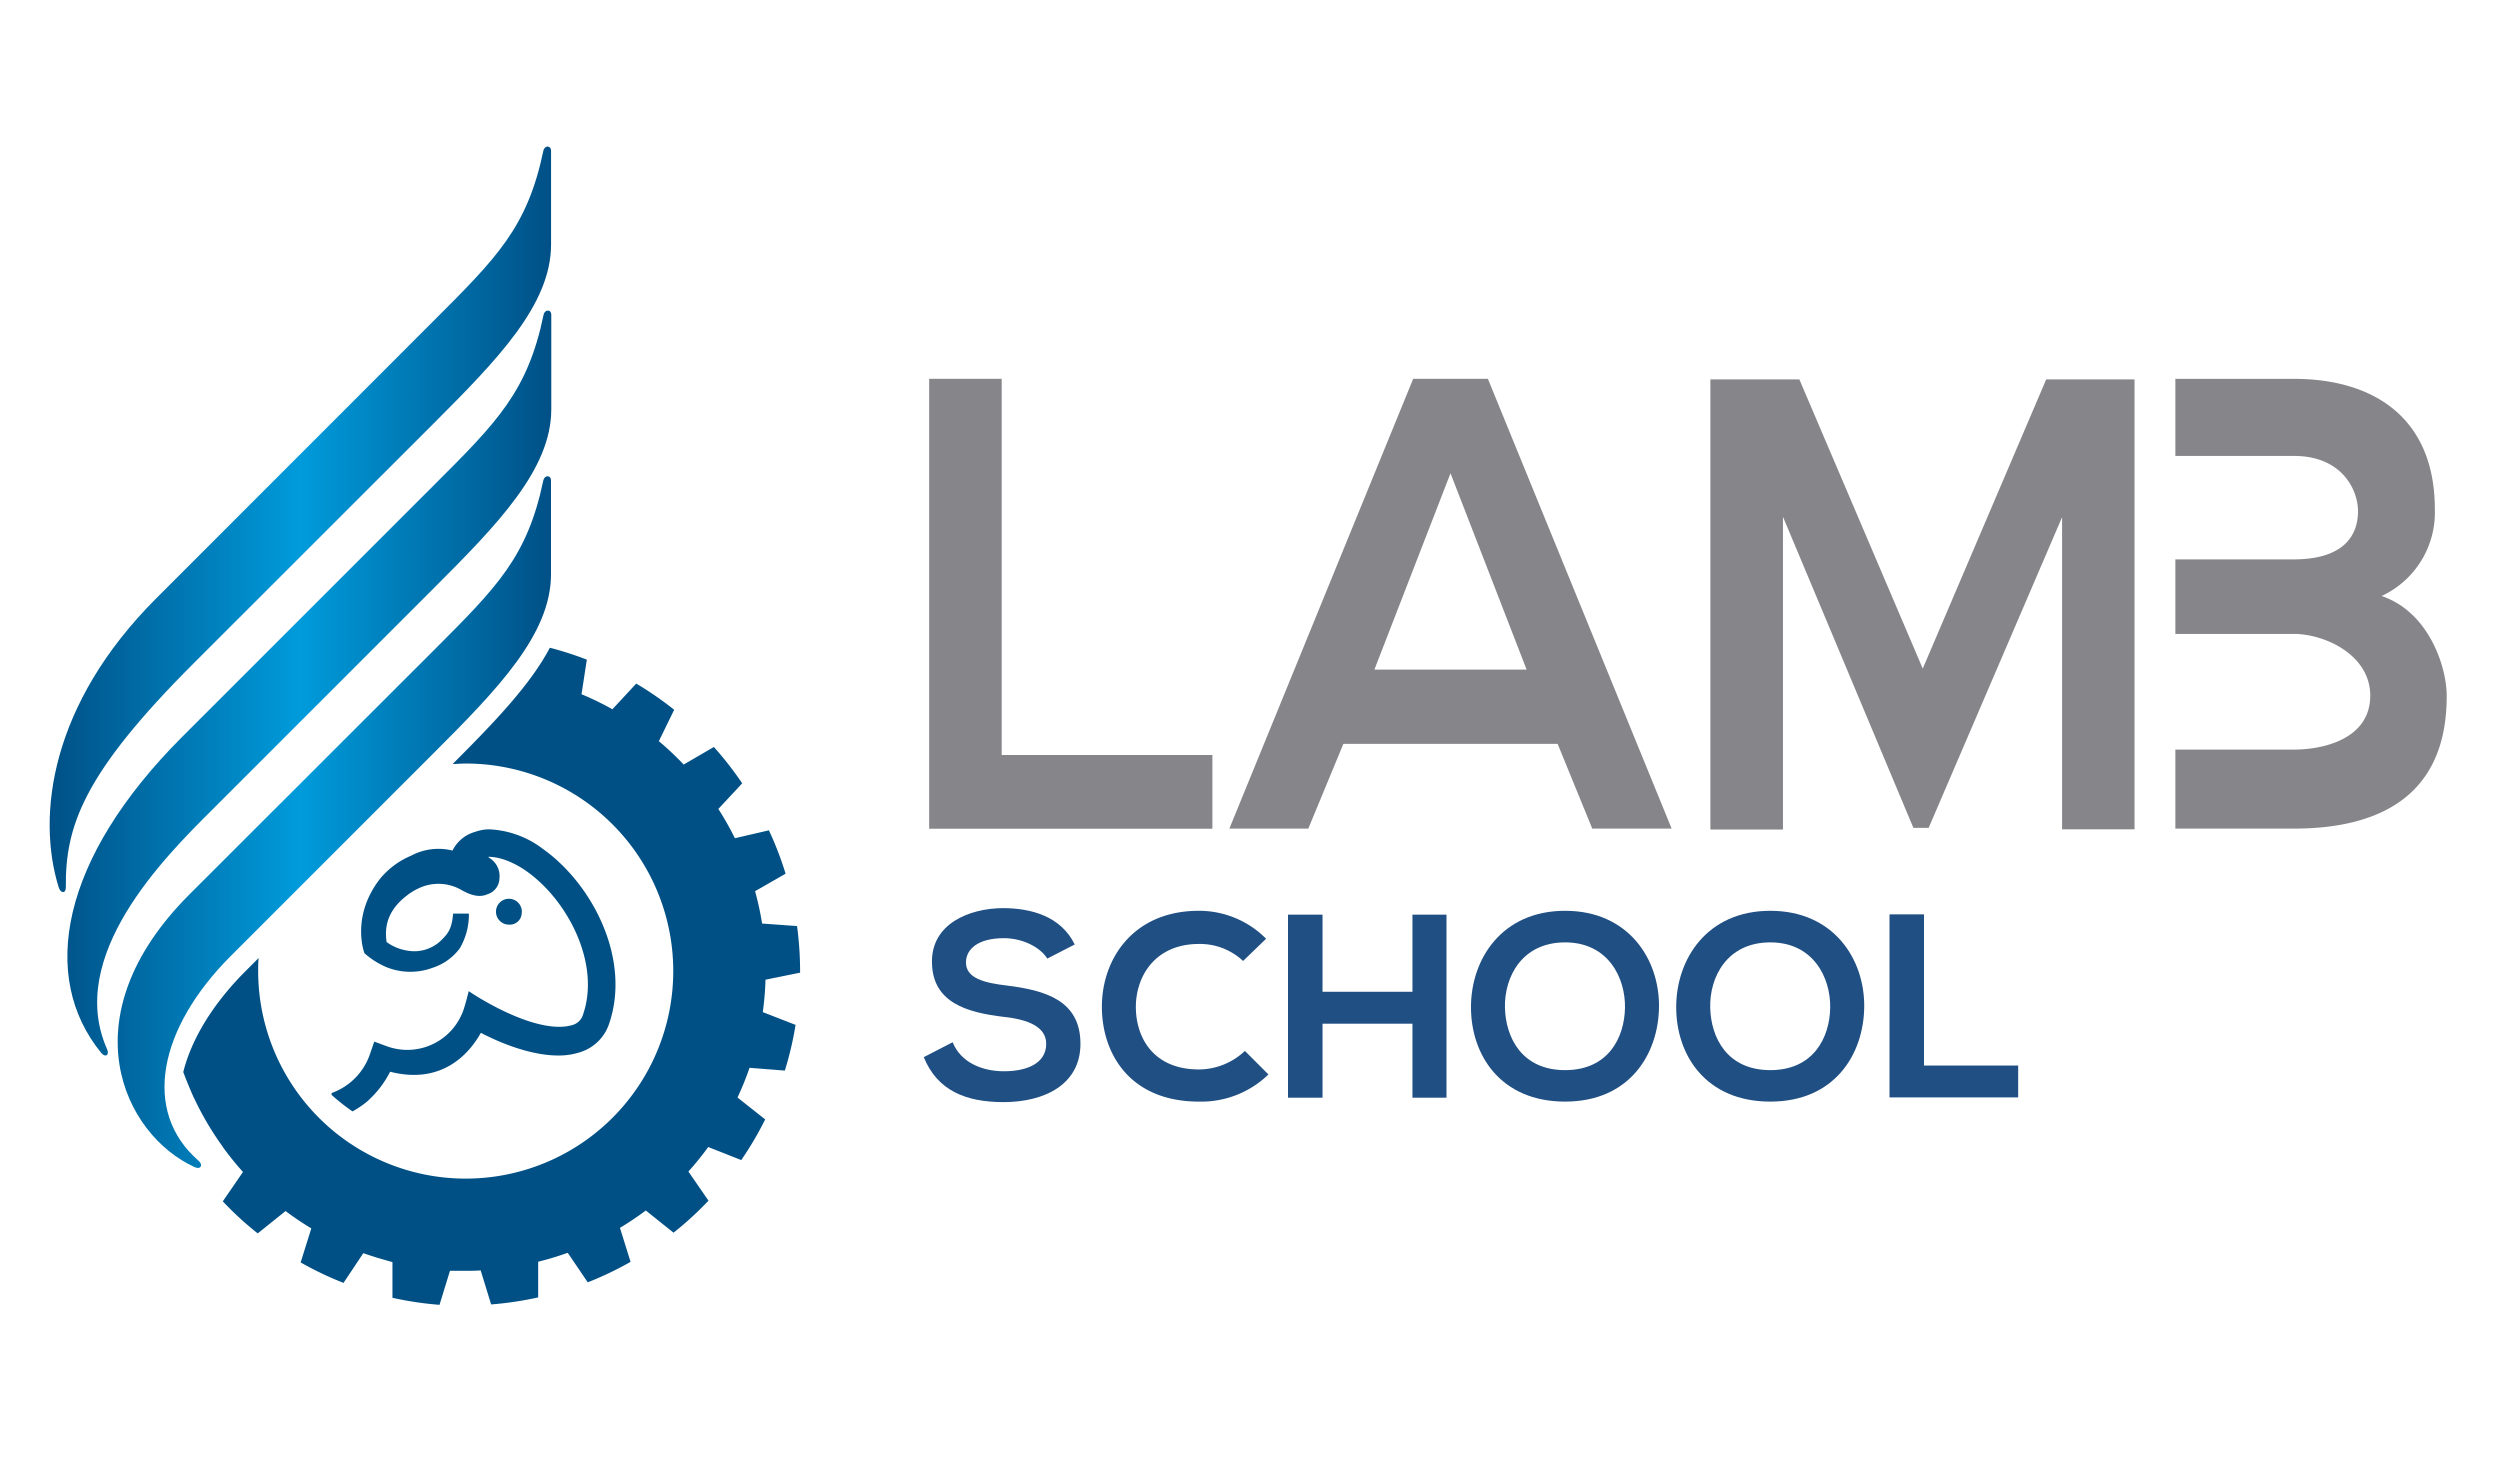 <svg xmlns="http://www.w3.org/2000/svg" xmlns:xlink="http://www.w3.org/1999/xlink" viewBox="0 0 440.88 257.47"><defs><style>.cls-1{fill:url(#Degradado_sin_nombre_4);}.cls-2{fill:#005086;}.cls-3{fill:#86858a;}.cls-4{fill:#204f83;}</style><linearGradient id="Degradado_sin_nombre_4" x1="8.75" y1="115.91" x2="97.22" y2="115.91" gradientUnits="userSpaceOnUse"><stop offset="0" stop-color="#005086"/><stop offset="0.5" stop-color="#009bdb"/><stop offset="1" stop-color="#005086"/></linearGradient></defs><title>lamb</title><g id="Objects"><path class="cls-1" d="M33.39,157.75c-21.54,21.54-11.64,42.35.93,48.07,1.1.51,1.54-.39.7-1.12-10.08-8.73-7-23.41,5.65-36.08l35.81-35.81c11.25-11.25,20.69-20.94,20.69-31.54V84.74c0-1-1.15-1-1.36,0C93,98.23,87.64,103.53,76.52,114.66ZM97.22,72.17V55.52c0-1-1.16-1-1.36,0-2.79,13.49-8.17,18.9-19.3,30L32.17,129.9C10.63,151.44,6.9,172.29,17.86,185.69c.73.89,1.52.36,1-.72-7.24-16.39,10.13-33.77,18.4-42l39.22-39.22C87.77,92.46,97.22,82.77,97.22,72.17ZM27.5,105.57C9,124.1,6.39,143.7,10.35,156.48c.33,1.09,1.27,1.16,1.26,0-.09-10.74,3-20,22.61-39.57L76.48,74.67c11.25-11.25,20.7-20.94,20.7-31.54V26.6c0-1-1.16-1-1.36,0C93,40.09,87.64,45.42,76.51,56.54Z"/><path class="cls-2" d="M92,161.14a2.28,2.28,0,1,0-2.25,1.92A2.1,2.1,0,0,0,92,161.14Z"/><path class="cls-2" d="M95.73,149.7a16.8,16.8,0,0,0-9.52-3.45,7.63,7.63,0,0,0-2.41.45,6.34,6.34,0,0,0-4,3.3,10.21,10.21,0,0,0-7.31.91A14.19,14.19,0,0,0,67,155c-5.2,6.75-2.73,13.1-2.73,13.1a14.14,14.14,0,0,0,3.81,2.43,11.24,11.24,0,0,0,8.18.15,9.63,9.63,0,0,0,4.83-3.45,11.78,11.78,0,0,0,1.6-6.11H79.91c-.21,2.32-.68,3.28-1.84,4.44a6.81,6.81,0,0,1-6.19,2.09,8.27,8.27,0,0,1-3.7-1.52c-.54-3.53.86-6.1,3.55-8.19a10.59,10.59,0,0,1,2.07-1.27,8.08,8.08,0,0,1,7.53.26c1.25.7,3,1.51,4.61.78a3,3,0,0,0,2.14-2.81,3.75,3.75,0,0,0-1.85-3.65l-.11-.15c2.68,0,5.41,1.59,6.78,2.57,7.16,5.07,13,16.14,9.95,25.16a2.73,2.73,0,0,1-1.91,1.94,8.42,8.42,0,0,1-2.33.31c-6.55,0-15.42-5.93-15.51-6l-.44-.29-.13.51s-.4,1.64-.77,2.73a10.49,10.49,0,0,1-13.62,6.45L66,183.69l-.75,2.19a11.11,11.11,0,0,1-6.77,6.88v.33A37.23,37.23,0,0,0,62.16,196a16.41,16.41,0,0,0,2.49-1.67A17.71,17.71,0,0,0,68.8,189c8.52,2.2,13.55-2.46,16-6.86,4.83,2.52,9.77,4,13.61,4a12.16,12.16,0,0,0,4.15-.67,7.82,7.82,0,0,0,4.88-5C111.29,169.11,104.5,155.92,95.73,149.7Z"/><path class="cls-2" d="M141.1,171.53h0a60.27,60.27,0,0,0-.54-8.22l-6.16-.44a54.15,54.15,0,0,0-1.24-5.71l5.38-3.08a58.69,58.69,0,0,0-2.94-7.65l-6,1.39a52.24,52.24,0,0,0-2.92-5.16l4.21-4.52a60,60,0,0,0-5-6.41l-5.32,3.1a51.67,51.67,0,0,0-4.38-4.12l2.7-5.54a59.32,59.32,0,0,0-6.69-4.62L108,125.08a51.71,51.71,0,0,0-5.45-2.65l.94-6.1a59.71,59.71,0,0,0-6.52-2.1c-3.51,6.65-9.91,13.26-17.14,20.5.76,0,1.52-.08,2.3-.08a36.6,36.6,0,1,1-36.6,36.6c0-.77,0-1.54.08-2.3l-2.29,2.29c-5.78,5.78-9.55,12-11,17.82l.4,1.05h0c.09.24.2.48.29.72s.25.62.38.93.19.45.29.68c.17.39.34.8.52,1.19l.07.11a52.75,52.75,0,0,0,5,8.47l.1.17a53.14,53.14,0,0,0,3.48,4.3l-3.56,5.18a56.83,56.83,0,0,0,6.16,5.65l4.91-3.94a53.79,53.79,0,0,0,4.54,3.06l-1.88,6a58.27,58.27,0,0,0,7.56,3.61L64.07,221c.62.22,1.25.42,1.87.62h0c.55.18,1.11.34,1.67.5l.6.17,1,.29,0,6.29a59.5,59.5,0,0,0,8.3,1.24l1.84-6h.49c.35,0,.71,0,1.07,0s.76,0,1.15,0c.91,0,1.81,0,2.71-.07l1.84,6a60,60,0,0,0,8.3-1.24l0-6.29h0a54,54,0,0,0,5.21-1.58l3.53,5.21a58.77,58.77,0,0,0,7.55-3.61l-1.87-6a52.55,52.55,0,0,0,4.56-3.06l4.89,3.92a58.76,58.76,0,0,0,6.16-5.65l-3.54-5.14a53.68,53.68,0,0,0,3.5-4.32l5.82,2.3a58.34,58.34,0,0,0,4.22-7.17l-4.88-3.86a53.13,53.13,0,0,0,2.12-5.24l6.23.49a58.66,58.66,0,0,0,1.89-8.06l-5.78-2.25a54,54,0,0,0,.48-5.72Z"/><path class="cls-2" d="M23.92,181.07a1.55,1.55,0,0,1,0-.23l-.09,0C23.89,180.93,23.91,181,23.92,181.07Z"/><path class="cls-3" d="M176.65,66.8v66.35h37.16v13H163.86V66.8Z"/><path class="cls-3" d="M274.69,131.18H236.91l-6.19,14.95H216.8L249.22,66.8h13.17l32.41,79.33h-14ZM255.8,83.46l-13.42,34.62h26.84Z"/><path class="cls-3" d="M363.65,91.21,340.12,146h-2.69l-23-54.86v55.15H301.63V66.91h15.69l21.76,51,21.77-51h15.58v79.34H363.65Z"/><path class="cls-4" d="M184.69,169.05c-1.11-1.85-4.15-3.6-7.65-3.6-4.52,0-6.69,1.89-6.69,4.29,0,2.81,3.32,3.6,7.19,4.06,6.73.83,13,2.58,13,10.28,0,7.19-6.37,10.28-13.56,10.28-6.59,0-11.67-2-14.07-7.93L168,183.8c1.43,3.55,5.16,5.12,9.08,5.12s7.42-1.34,7.42-4.84c0-3-3.18-4.29-7.46-4.75-6.6-.78-12.69-2.54-12.69-9.78,0-6.64,6.55-9.36,12.5-9.4,5,0,10.24,1.43,12.68,6.41Z"/><path class="cls-4" d="M223.69,189.48a17,17,0,0,1-12.26,4.79c-12,0-17.07-8.25-17.11-16.65s5.44-17,17.11-17a16.66,16.66,0,0,1,11.85,4.93l-4.06,3.92a11.1,11.1,0,0,0-7.79-3c-7.8,0-11.16,5.81-11.12,11.2s3.14,10.93,11.12,10.93a11.87,11.87,0,0,0,8.11-3.27Z"/><path class="cls-4" d="M249.09,193.58V180.53H233.23v13.05h-6.09V161.3h6.09v13.6h15.86V161.3h6v32.28Z"/><path class="cls-4" d="M292.57,177.58c-.1,8.34-5.22,16.69-16.56,16.69s-16.6-8.16-16.6-16.65,5.44-17,16.6-17S292.66,169.14,292.57,177.58Zm-27.17.14c.14,5.3,3,11,10.61,11s10.47-5.72,10.56-11-2.95-11.53-10.56-11.53S265.27,172.28,265.4,177.72Z"/><path class="cls-4" d="M328.76,177.58c-.09,8.34-5.21,16.69-16.56,16.69s-16.6-8.16-16.6-16.65,5.44-17,16.6-17S328.85,169.14,328.76,177.58Zm-27.16.14c.13,5.3,3,11,10.6,11s10.47-5.72,10.56-11-2.95-11.53-10.56-11.53S301.46,172.28,301.6,177.72Z"/><path class="cls-4" d="M339.3,161.25v26.66h16.61v5.62H333.22V161.25Z"/><path class="cls-3" d="M420,105.11a16.26,16.26,0,0,0,9.39-15.3c0-16-10.63-23-24.88-23H383.63V80.4h20.85c8.67,0,11.36,6.12,11.36,9.75,0,4.53-2.79,8.5-11.36,8.5H383.63v13.14h20.85c5.58,0,13.52,3.75,13.52,10.88,0,7.49-7.94,9.52-13.52,9.52H383.63v13.94h20.85c15,0,27-5.66,27-23.34C431.53,117.8,428.43,107.94,420,105.11Z"/></g></svg>